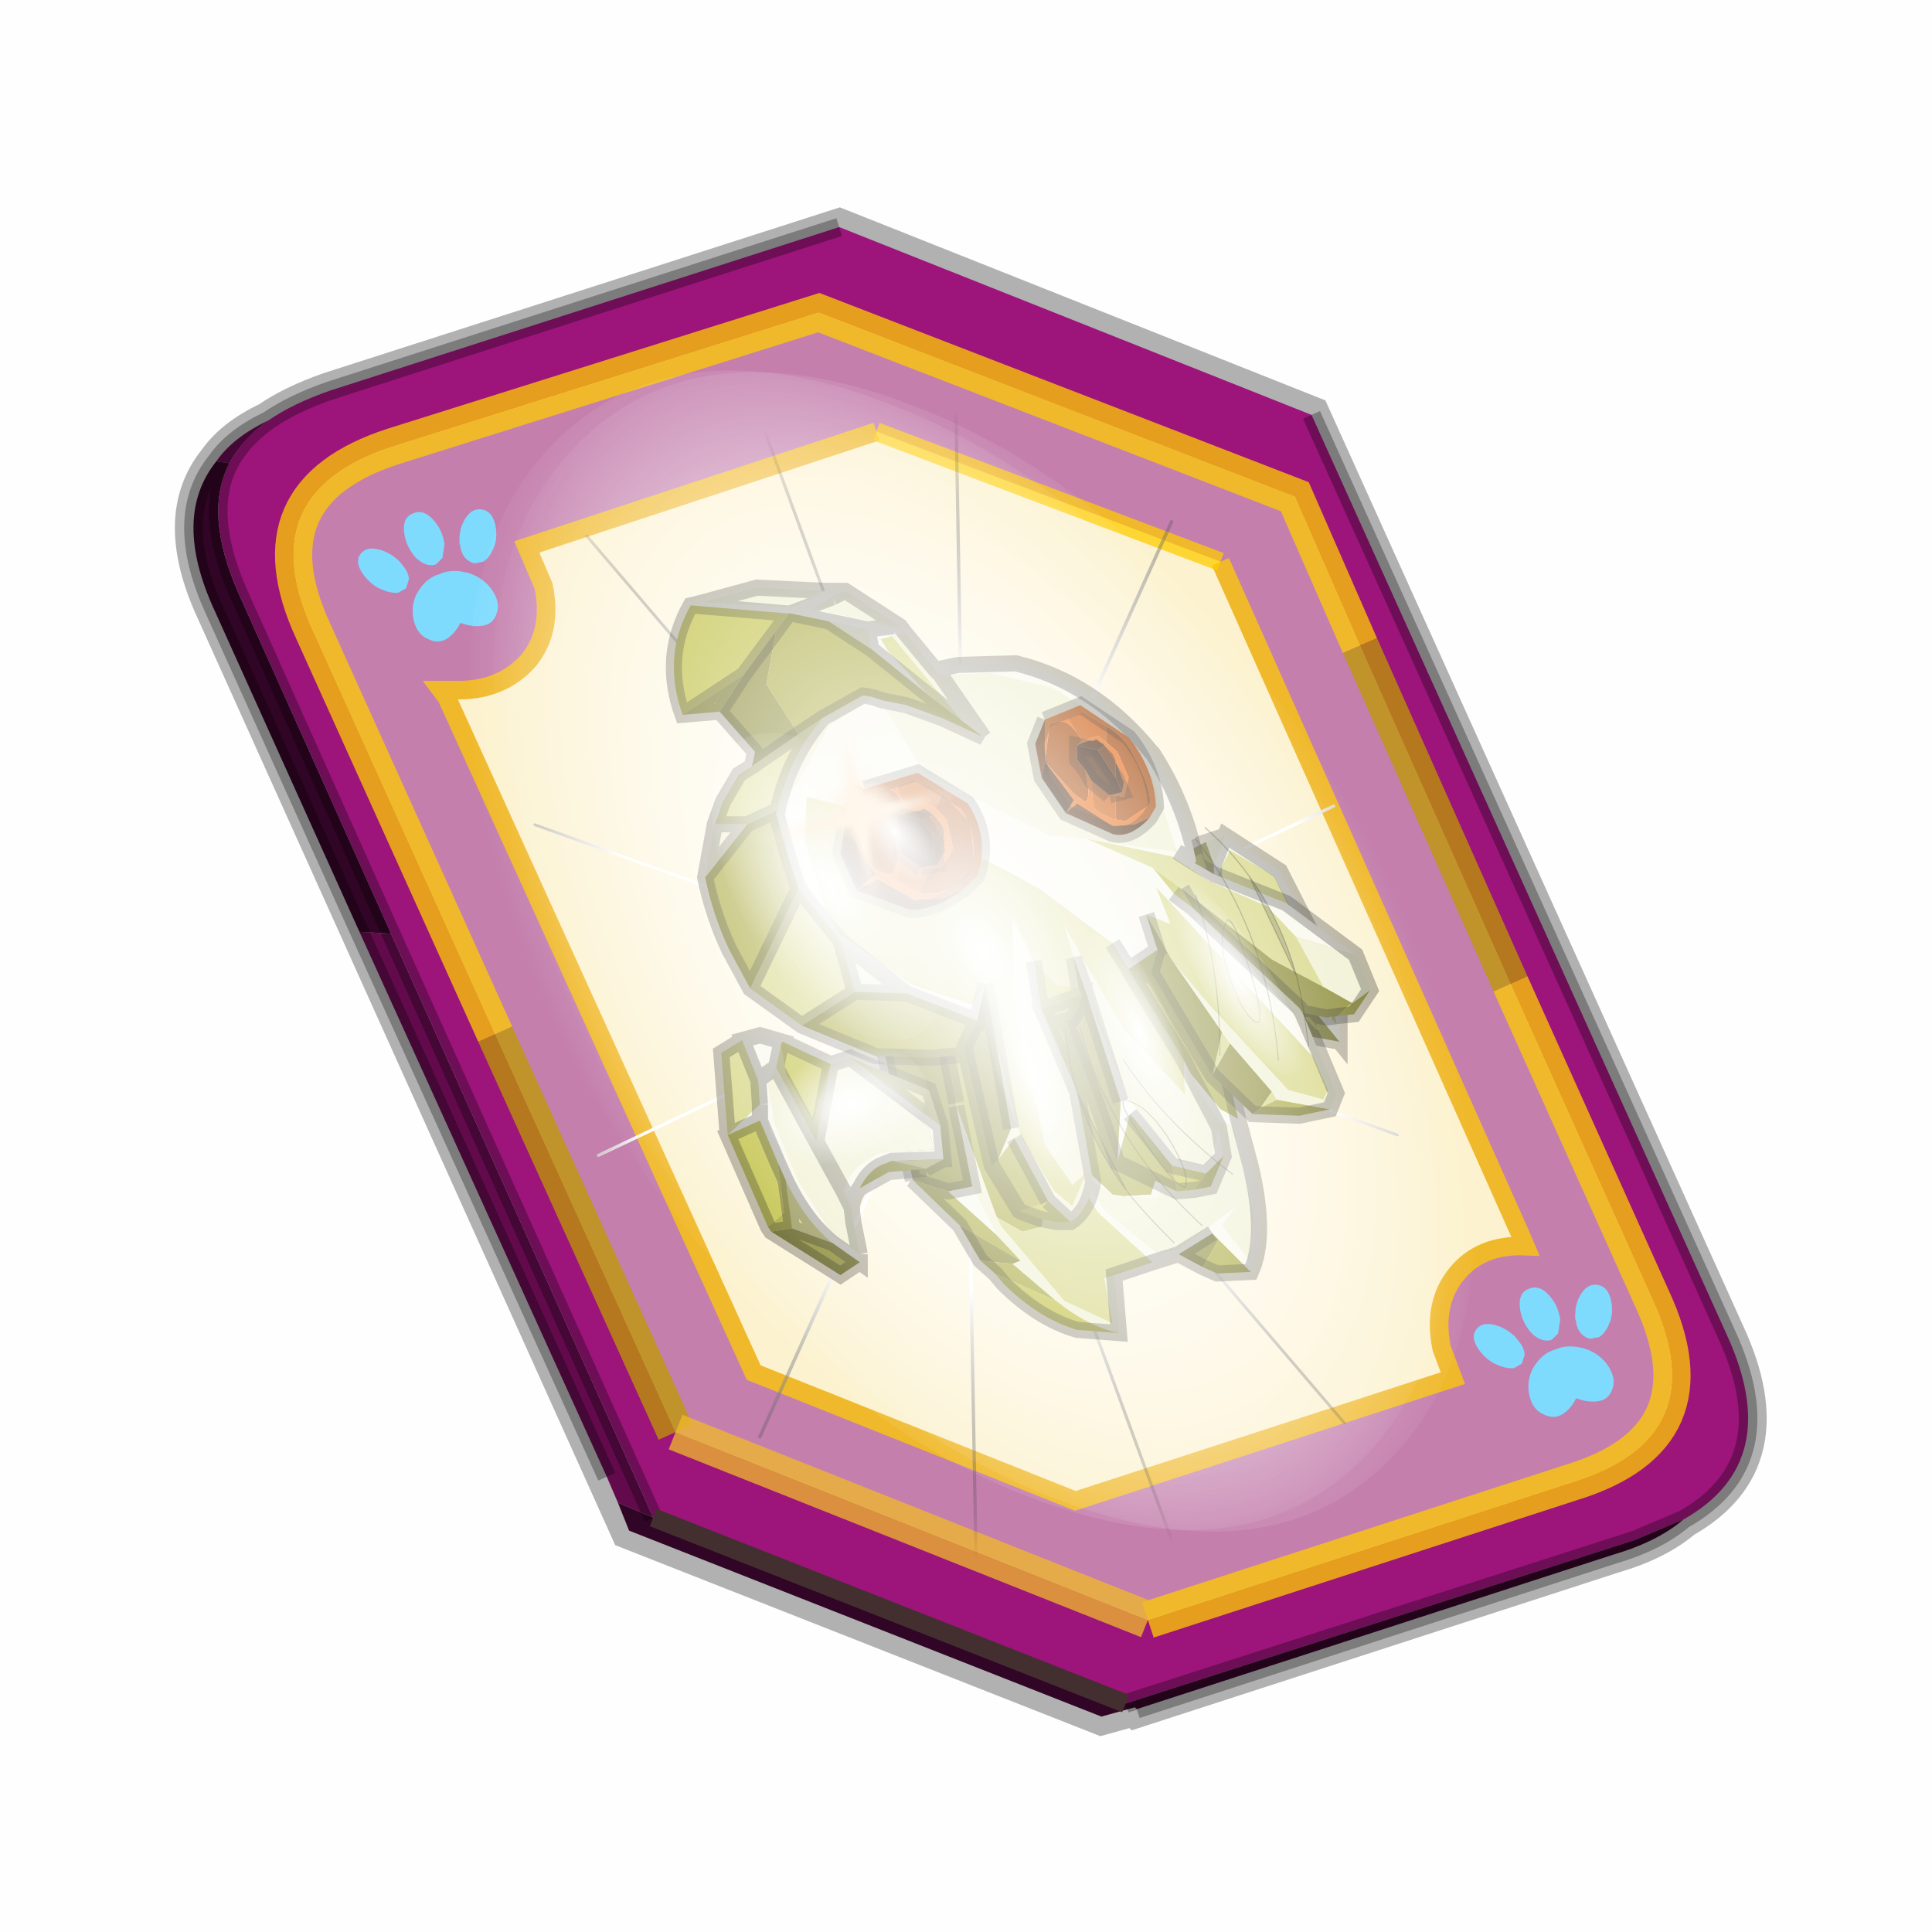 <?xml version='1.0' encoding='UTF-8'?>
<svg xmlns:xlink="http://www.w3.org/1999/xlink" xmlns="http://www.w3.org/2000/svg" version="1.1" width="60px" height="60px" viewBox="0.0 0.0 60.0 60.0"><defs><g id="c1"><path fill="#000000" fill-opacity="0.004" d="M0.0 0.0 L60.0 0.0 60.0 60.0 0.0 60.0 0.0 0.0"/></g><g id="c2"><path fill="none" stroke="#000000" stroke-width="1.0" stroke-opacity="0.302" d="M0.7 12.25 Q-0.45 9.75 0.75 8.25 1.2 7.6 2.15 7.15 2.8 6.7 3.8 6.35 L17.5 1.95 30.2 7.0 41.35 31.7 Q42.95 35.15 40.2 36.7 39.5 37.3 38.3 37.65 L25.5 41.8 25.45 41.75 24.55 42.0 11.85 37.0 0.7 12.25"/><path fill="#9d147b" stroke="none" d="M35.55 22.3 L31.5 13.2 29.75 9.2 16.95 4.25 5.5 7.85 Q1.65 9.1 3.35 12.8 L8.25 23.65 13.1 34.35 25.8 39.4 37.2 35.7 Q41.1 34.5 39.35 30.75 L35.55 22.3 M5.45 20.95 L1.35 11.8 Q0.4 9.65 1.1 8.3 1.45 7.65 2.15 7.15 2.8 6.7 3.8 6.35 L17.5 1.95 30.2 7.0 41.35 31.7 Q42.95 35.15 40.2 36.7 L38.9 37.25 25.2 41.65 12.5 36.65 5.45 20.95"/><path fill="#c47fad" stroke="none" d="M31.5 13.2 L35.55 22.3 39.35 30.75 Q41.1 34.5 37.2 35.7 L25.8 39.4 13.1 34.35 8.25 23.65 3.35 12.8 Q1.65 9.1 5.5 7.85 L16.95 4.25 29.75 9.2 31.5 13.2 M18.5 7.45 L9.1 10.55 9.55 11.6 Q9.8 12.8 9.15 13.6 8.4 14.45 7.1 14.4 L6.8 14.4 6.95 14.6 15.2 32.75 23.85 36.2 34.0 32.9 33.7 32.1 Q33.45 30.9 34.1 30.1 34.75 29.3 35.95 29.35 L35.8 29.0 27.75 10.95 18.5 7.45"/><path fill="#fcf2cf" stroke="none" d="M27.75 10.95 L35.8 29.0 35.95 29.35 Q34.75 29.3 34.1 30.1 33.45 30.9 33.7 32.1 L34.0 32.9 23.85 36.2 15.2 32.75 6.95 14.6 6.8 14.4 7.1 14.4 Q8.4 14.45 9.15 13.6 9.8 12.8 9.55 11.6 L9.1 10.55 18.5 7.45 27.75 10.95"/><path fill="#630a4c" stroke="none" d="M1.1 8.3 L0.75 8.25 Q1.2 7.6 2.15 7.15 1.45 7.65 1.1 8.3 M4.6 20.9 L5.45 20.95 12.5 36.65 11.55 36.25 11.25 35.55 4.6 20.9"/><path fill="#300525" stroke="none" d="M1.1 8.3 Q0.4 9.65 1.35 11.8 L5.45 20.95 4.6 20.9 0.7 12.25 Q-0.45 9.75 0.75 8.25 L1.1 8.3 M12.5 36.65 L25.2 41.65 38.9 37.25 40.2 36.7 Q39.5 37.3 38.3 37.65 L25.5 41.8 25.45 41.75 24.55 42.0 11.85 37.0 11.55 36.25 12.5 36.65"/><path fill="none" stroke="#bf9900" stroke-width="1.0" stroke-opacity="0.749" d="M31.5 13.2 L35.55 22.3 M13.1 34.35 L8.25 23.65"/><path fill="none" stroke="#ffcc00" stroke-width="1.0" stroke-opacity="0.749" d="M35.55 22.3 L39.35 30.75 Q41.1 34.5 37.2 35.7 L25.8 39.4 M8.25 23.65 L3.35 12.8 Q1.65 9.1 5.5 7.85 L16.95 4.25 29.75 9.2 31.5 13.2"/><path fill="none" stroke="#f0b92b" stroke-width="0.5" d="M27.75 10.95 L35.8 29.0 35.95 29.35 Q34.75 29.3 34.1 30.1 33.45 30.9 33.7 32.1 L34.0 32.9 23.85 36.2 15.2 32.75 6.95 14.6 6.8 14.4 7.1 14.4 Q8.4 14.45 9.15 13.6 9.8 12.8 9.55 11.6 L9.1 10.55 18.5 7.45"/><path fill="none" stroke="#000000" stroke-width="0.5" stroke-opacity="0.302" d="M5.45 20.95 L1.35 11.8 Q0.4 9.65 1.1 8.3 M0.75 8.25 Q-0.45 9.75 0.7 12.25 L4.6 20.9 M5.45 20.95 L12.5 36.65 M25.2 41.65 L38.9 37.25 40.2 36.7 Q42.95 35.15 41.35 31.7 L30.2 7.0 M17.5 1.95 L3.8 6.35 Q2.8 6.7 2.15 7.15 1.45 7.65 1.1 8.3 M0.75 8.25 Q1.2 7.6 2.15 7.15 M11.25 35.55 L4.6 20.9 M25.5 41.8 L38.3 37.65 Q39.5 37.3 40.2 36.7"/><path fill="none" stroke="#ffcc00" stroke-width="0.5" stroke-opacity="0.749" d="M18.5 7.45 L27.75 10.95"/><path fill="none" stroke="#f0b92b" stroke-width="1.0" stroke-opacity="0.749" d="M25.8 39.4 L13.1 34.35"/><path fill="none" stroke="#432f2f" stroke-width="0.5" d="M12.5 36.65 L25.2 41.65"/></g><g id="c3"><path fill="#7fdbfe" stroke="none" d="M10.75 4.9 Q10.75 4.6 10.9 4.35 11.25 3.45 11.95 2.75 13.3 1.5 14.35 2.1 15.4 2.7 14.95 4.45 14.7 5.4 14.1 6.15 L13.75 6.5 Q13.1 7.15 12.35 7.35 L11.4 7.2 Q10.95 6.9 10.75 6.4 10.5 5.75 10.75 4.9 M7.5 5.9 Q7.0 5.85 6.6 5.5 6.05 5.0 5.8 4.15 L5.7 3.6 Q5.55 2.65 5.8 1.7 6.25 0.0 7.5 0.0 L7.6 0.0 Q8.85 0.0 9.3 1.7 9.55 2.65 9.4 3.6 L9.3 4.15 8.5 5.5 7.6 5.9 7.5 5.9 M4.35 4.9 Q4.6 5.75 4.35 6.4 L3.7 7.2 2.75 7.35 Q2.0 7.15 1.35 6.5 L1.0 6.15 Q0.4 5.4 0.15 4.45 -0.3 2.7 0.75 2.1 1.8 1.5 3.15 2.75 3.85 3.45 4.2 4.35 L4.35 4.9 M5.5 13.7 Q4.45 13.9 3.65 12.95 2.75 12.0 3.2 10.25 3.7 8.5 5.25 7.6 6.4 6.9 7.55 7.0 8.75 6.9 9.9 7.6 11.45 8.5 11.95 10.25 12.35 12.0 11.5 12.95 10.7 13.9 9.65 13.7 8.55 13.5 7.55 12.6 6.55 13.5 5.5 13.7"/></g><g id="c4"><g><use transform="matrix(1.0,0.0,0.0,1.0,0.0,0.0)" xlink:href="#c3"/></g></g><radialGradient gradientUnits="userSpaceOnUse" r="819.2" cx="0" cy="0" spreadMethod="pad" gradientTransform="matrix(0.091,0.0,0.0,0.091,0.6,3.4)" id="gradient1"><stop offset="0.0" stop-color="#ffffff"/><stop offset="1.0" stop-color="#ffffff" stop-opacity="0.0"/></radialGradient><g id="c5"><path stroke="none" fill="url(#gradient1)" d="M36.65 -54.65 Q60.05 -42.0 69.75 -17.95 80.55 8.9 68.0 34.1 55.45 59.35 26.8 68.2 -1.8 77.05 -29.7 64.3 -57.6 51.6 -68.45 24.75 -79.3 -2.05 -66.75 -27.25 L-66.7 -27.3 Q-54.1 -52.5 -25.5 -61.4 3.1 -70.2 31.0 -57.5 L36.65 -54.65"/></g><g id="c6"><g><use transform="matrix(1.0,0.0,0.0,1.0,0.0,0.0)" xlink:href="#c5"/></g></g><radialGradient gradientUnits="userSpaceOnUse" r="819.2" cx="0" cy="0" spreadMethod="pad" gradientTransform="matrix(0.209,0.0,0.0,0.177,67.15,107.2)" id="gradient2"><stop offset="0.357" stop-color="#ffffff"/><stop offset="0.671" stop-opacity="0.0"/></radialGradient><g id="c7"><path fill="none" stroke-linejoin="round" stroke-linecap="round" stroke="url(#gradient2)" stroke-width="0.5" d="M136.55 165.8 L68.6 106.0 68.4 106.0 118.25 201.5 M68.3 105.8 L68.35 105.8 68.3 105.8 68.3 105.85 68.4 106.0 68.3 106.0 86.55 211.5 M68.3 105.8 L68.3 105.85 68.3 106.0 68.15 105.95 18.25 151.55 M68.3 105.85 L68.25 105.85 68.3 106.0 50.0 193.2 M68.25 105.85 L68.15 105.95 0.05 97.7 M68.3 105.85 L68.25 105.8 68.25 105.85 M68.25 105.8 L68.2 105.7 0.0 45.7 M68.3 105.8 L68.25 105.75 68.25 105.8 M68.25 105.75 L68.2 105.7 18.25 10.05 M68.6 106.0 L68.35 105.8 118.25 60.15 M86.6 18.35 L68.3 105.8 M136.6 114.25 L68.6 106.0 M68.25 105.75 L49.95 0.05"/></g><g id="c8"><g><use transform="matrix(1.0,0.0,0.0,1.0,0.0,0.0)" xlink:href="#c7"/></g></g><g id="c9"><g><use transform="matrix(1.0,0.0,0.0,1.0,0.0,0.0)" xlink:href="#c2"/></g><g><use transform="matrix(0.239,-0.087,0.1,0.234,34.25,31.15)" xlink:href="#c4"/></g><g><use transform="matrix(0.239,-0.087,0.1,0.234,4.25,10.3)" xlink:href="#c4"/></g><g><use transform="matrix(0.141,-0.038,0.111,0.226,20.25,20.65)" filter="url(#filter7)" xlink:href="#c6"/></g><g><use transform="matrix(-0.155,0.051,0.084,0.147,22.6,3.15)" filter="url(#filter8)" xlink:href="#c8"/></g></g><filter id="filter7"><feColorMatrix in="SourceGraphic" type="matrix" values="0.0 0.0 0.0 0.0 0.797 0.0 0.0 0.0 0.0 0.598 0.0 0.0 0.0 0.0 0.199 0.0 0.0 0.0 1.0 0.0" result="cxform"/><feComposite operator="in" in2="SourceGraphic" result="color-xform"/></filter><filter id="filter8"><feColorMatrix in="SourceGraphic" type="matrix" values="0.0 0.0 0.0 0.0 0.996 0.0 0.0 0.0 0.0 0.996 0.0 0.0 0.0 0.0 0.996 0.0 0.0 0.0 1.0 0.0" result="cxform"/><feComposite operator="in" in2="SourceGraphic" result="color-xform"/></filter><g id="c10"><path fill="#8c8c2f" stroke="none" d="M41.6 32.35 L40.75 31.3 40.0 31.45 40.75 32.2 41.6 32.35 M37.7 27.4 L37.7 26.85 37.45 26.15 36.75 26.5 37.1 27.95 37.7 28.3 37.7 27.85 37.7 27.4"/><path fill="#f0f0d2" stroke="none" d="M37.7 26.85 L38.05 25.95 37.45 26.15 37.7 26.85"/><path fill="#f9f8ec" stroke="none" d="M38.05 25.95 L37.7 26.85 37.7 27.4 38.2 26.4 39.55 27.2 40.9 29.7 41.45 31.45 41.5 31.8 40.05 30.25 40.75 31.3 41.6 32.35 41.6 31.45 41.05 29.6 39.75 27.05 38.05 25.95"/><path fill="#d5d580" stroke="none" d="M40.05 30.25 L41.5 31.8 41.45 31.45 40.9 29.7 39.55 27.2 38.2 26.4 37.7 27.4 37.7 27.85 40.05 30.25"/><path fill="#a6a637" stroke="none" d="M40.75 31.3 L40.05 30.25 37.7 27.85 37.7 28.3 37.1 27.95 40.0 31.45 40.75 31.3"/><path fill="none" stroke="#000000" stroke-width="0.5" stroke-opacity="0.302" d="M37.7 26.85 L38.05 25.95 39.75 27.05 41.05 29.6 41.6 31.45 41.6 32.35 40.75 31.3 40.0 31.45 40.75 32.2 41.6 32.35 M37.7 27.4 L37.7 26.85 37.45 26.15 38.05 25.95 M37.45 26.15 L36.75 26.5 37.1 27.95 40.0 31.45 M37.1 27.95 L37.7 28.3 37.7 27.85 37.7 27.4"/><path fill="#86862d" stroke="none" d="M29.2 31.75 L27.3 31.95 28.35 36.65 29.45 37.0 30.2 36.85 29.7 34.35 29.7 34.25 29.2 31.75 M29.8 38.05 L30.45 39.15 31.45 39.25 31.7 39.15 29.8 38.05 M36.6 38.95 L37.35 39.35 37.85 38.5 37.65 38.3 36.6 38.95"/><path fill="#a6a637" stroke="none" d="M29.2 31.75 L29.7 34.25 29.7 34.35 30.95 37.8 31.75 38.25 32.35 38.1 32.6 36.8 32.0 34.65 32.75 35.4 34.55 37.1 34.9 37.15 35.75 37.1 36.2 35.6 34.65 32.7 36.0 32.15 36.35 32.6 37.9 34.45 38.45 34.75 38.2 33.65 37.25 30.6 35.7 28.75 35.65 28.75 29.2 31.75 M29.45 37.0 L28.35 36.65 29.8 38.05 31.7 39.15 30.95 38.35 29.45 37.0 M30.45 39.15 L30.9 39.55 32.8 40.4 31.45 39.25 30.45 39.15 M37.35 39.35 L37.8 39.55 38.85 39.5 37.85 38.5 37.35 39.35"/><path fill="#d5d580" stroke="none" d="M34.6 39.6 L35.8 39.2 34.1 37.65 32.75 35.4 32.0 34.65 32.6 36.8 32.35 38.1 31.75 38.25 30.95 37.8 31.1 38.1 33.05 40.4 34.55 41.1 34.3 39.7 34.6 39.6 M35.65 28.75 L35.7 28.75 35.65 28.75"/><path fill="#f0f0d2" stroke="none" d="M29.7 34.35 L30.2 36.85 30.95 38.35 31.7 39.15 31.45 39.25 32.8 40.4 Q33.8 41.2 34.75 41.4 L34.6 39.6 34.3 39.7 34.55 41.1 33.05 40.4 31.1 38.1 30.95 37.8 29.7 34.35 M36.35 32.6 L36.0 32.15 34.65 32.7 36.4 35.4 36.45 35.65 35.95 37.2 34.9 37.15 34.55 37.1 33.6 36.45 34.3 37.6 35.95 38.95 36.6 38.8 38.35 37.5 37.95 38.05 38.8 39.15 38.95 37.75 38.3 34.95 37.9 34.85 36.35 32.6"/><path fill="#f9f8ec" stroke="none" d="M30.2 36.85 L29.45 37.0 30.95 38.35 30.2 36.85 M35.8 39.2 L36.6 38.95 37.65 38.3 37.85 38.5 38.85 39.5 Q39.35 38.4 38.85 36.25 L38.45 34.75 37.9 34.45 36.35 32.6 37.9 34.85 38.3 34.95 38.95 37.75 38.8 39.15 37.95 38.05 38.35 37.5 36.6 38.8 35.95 38.95 34.3 37.6 33.6 36.45 34.55 37.1 32.75 35.4 34.1 37.65 35.8 39.2 M34.65 32.7 L36.2 35.6 35.75 37.1 34.9 37.15 35.95 37.2 36.45 35.65 36.4 35.4 34.65 32.7"/><path fill="#bfbf40" stroke="none" d="M30.9 39.55 L31.15 39.85 Q32.25 40.95 33.45 41.3 L34.75 41.4 Q33.8 41.2 32.8 40.4 L30.9 39.55"/><path fill="none" stroke="#000000" stroke-width="0.5" stroke-opacity="0.302" d="M28.35 36.65 L27.3 31.95 29.2 31.75 29.7 34.25 M29.7 34.35 L30.2 36.85 29.45 37.0 28.35 36.65 29.8 38.05 30.45 39.15 30.9 39.55 31.15 39.85 Q32.25 40.95 33.45 41.3 L34.75 41.4 34.6 39.6 35.8 39.2 36.6 38.95 37.35 39.35 37.8 39.55 38.85 39.5 Q39.35 38.4 38.85 36.25 L38.45 34.75 38.2 33.65 37.25 30.6 35.7 28.75 35.65 28.65 M35.65 28.75 L35.7 28.75 M37.65 38.3 L36.6 38.95 M35.65 28.75 L29.2 31.75"/><path fill="#f9f8ec" stroke="none" d="M37.15 26.75 Q36.8 24.95 35.8 23.4 L35.75 23.35 Q34.0 21.2 31.55 20.6 L29.75 20.65 29.05 20.8 29.2 20.95 30.75 20.9 32.65 21.35 Q34.6 22.45 35.8 24.15 L36.55 26.45 37.1 26.8 36.55 26.45 34.25 26.15 36.4 26.6 37.5 27.35 39.35 28.15 40.25 29.1 42.1 29.65 39.95 28.05 37.7 27.15 37.1 26.8 37.15 26.75 M28.1 19.65 L27.95 19.45 27.8 19.45 27.75 19.45 26.95 19.55 27.75 19.45 25.25 18.9 25.85 18.55 24.55 19.05 25.85 18.55 26.25 18.35 25.6 18.35 24.6 18.85 21.85 18.7 21.45 18.8 24.45 19.05 24.5 19.05 24.55 19.05 25.75 19.3 26.95 19.55 27.05 20.15 28.85 21.6 27.6 20.25 27.35 19.85 27.7 19.75 28.1 19.65 M38.0 35.9 L37.85 35.0 37.65 35.95 37.4 36.2 36.6 36.05 35.1 34.15 33.7 30.75 34.8 34.2 34.7 36.1 35.1 34.6 36.4 36.2 37.45 36.45 38.0 35.9 M38.1 29.2 L37.05 28.2 36.45 27.75 35.8 26.95 33.75 26.05 32.6 25.95 28.7 24.0 27.5 22.0 29.25 22.3 28.15 21.9 27.4 21.75 27.1 21.65 25.75 22.55 24.4 24.95 24.45 26.5 24.8 27.6 26.1 29.2 28.15 30.85 30.35 31.7 30.6 30.55 30.2 31.2 28.35 30.6 26.05 29.0 25.65 28.25 25.0 26.15 25.05 24.75 25.5 24.85 26.45 25.1 27.0 25.25 Q29.6 26.05 32.35 27.65 L34.55 29.3 35.05 30.1 35.95 29.5 35.6 28.4 36.35 28.7 35.9 27.55 40.8 32.85 40.15 31.4 38.1 29.2"/><path fill="#bfbf40" stroke="none" d="M21.45 18.8 Q20.55 20.4 21.2 22.2 L23.1 20.95 24.1 19.6 24.5 19.05 24.45 19.05 21.45 18.8 M31.65 37.6 L31.75 37.65 32.3 37.85 32.8 37.95 33.25 37.95 32.55 37.3 31.65 37.6 M36.55 37.0 L37.1 36.95 37.45 36.45 36.4 36.2 36.55 37.0 M35.8 26.95 L36.45 27.75 37.05 28.2 36.7 27.6 35.8 26.95 M32.35 31.35 L33.6 30.9 33.5 30.7 32.8 30.6 32.1 29.85 32.35 31.35"/><path fill="#86862d" stroke="none" d="M22.35 22.1 L23.45 23.35 23.35 23.8 24.8 22.8 23.8 21.25 24.1 19.6 23.1 20.95 22.35 22.1 M30.0 32.75 L30.8 36.2 31.0 36.0 31.4 35.05 30.9 32.2 30.6 30.55 30.35 31.7 29.95 32.5 30.0 32.75 M33.1 31.7 L34.0 34.1 34.7 36.1 34.8 34.2 33.7 30.75 33.35 29.75 33.5 30.7 33.6 30.9 33.5 31.3 33.3 31.65 33.1 31.7 M35.75 30.2 L37.65 33.4 38.9 34.6 39.15 34.4 39.5 33.9 38.2 32.4 37.65 33.4 37.95 32.05 36.35 29.75 35.6 28.4 35.95 29.5 35.75 30.2 M40.45 31.45 L41.2 31.6 41.55 31.55 Q41.75 31.3 42.0 31.15 L41.1 30.65 39.5 29.8 36.7 27.6 37.05 28.2 38.1 29.2 40.35 31.3 40.45 31.45"/><path fill="#a6a637" stroke="none" d="M21.2 22.2 L22.35 22.1 23.1 20.95 21.2 22.2 M21.9 27.25 Q22.15 28.45 22.65 29.5 L23.3 30.7 24.8 27.6 24.45 26.5 24.1 25.25 24.15 25.15 Q23.65 25.4 23.2 25.6 L21.9 27.25 M24.9 31.85 L27.2 32.8 28.95 32.85 30.0 32.75 29.95 32.5 30.35 31.7 28.15 30.85 26.55 30.8 24.9 31.85 M30.8 36.2 L31.65 37.6 32.55 37.3 31.5 35.35 31.0 36.0 30.8 36.2 M32.55 31.8 L33.1 31.7 33.3 31.65 33.5 31.3 33.6 30.9 32.35 31.35 32.55 31.8 M34.7 36.1 L36.55 37.0 36.4 36.2 35.1 34.6 34.7 36.1 M37.1 36.95 L37.6 36.85 38.0 35.9 37.45 36.45 37.1 36.95 M35.25 30.45 L35.75 30.2 35.95 29.5 35.05 30.1 35.25 30.45 M38.9 34.6 L40.35 34.65 41.3 34.45 39.65 34.15 39.15 34.4 38.9 34.6 M41.55 31.55 L42.05 31.5 42.55 30.75 42.0 31.15 Q41.75 31.3 41.55 31.55 M27.1 21.65 L27.4 21.75 28.15 21.9 29.25 22.3 30.55 22.9 29.9 22.4 28.85 21.6 27.05 20.15 25.75 19.3 24.55 19.05 24.5 19.05 24.1 19.6 23.8 21.25 24.8 22.8 25.55 22.3 26.8 21.6 27.1 21.65"/><path fill="#d5d580" stroke="none" d="M23.35 23.8 L22.95 24.05 22.45 24.9 22.2 25.6 23.2 25.6 Q23.65 25.4 24.15 25.15 24.45 23.8 25.2 22.75 L25.55 22.3 24.8 22.8 23.35 23.8 M23.3 30.7 L24.9 31.85 26.55 30.8 26.1 29.2 24.8 27.6 23.3 30.7 M36.75 32.9 L35.25 30.45 35.05 30.1 34.55 29.3 32.35 27.65 Q29.6 26.05 27.0 25.25 L26.45 25.1 25.5 24.85 25.05 24.75 25.0 26.15 25.65 28.25 26.05 29.0 28.35 30.6 30.2 31.2 30.6 30.55 30.9 32.2 31.7 35.25 32.75 37.0 33.3 37.45 33.65 36.65 33.7 36.45 33.3 36.8 32.45 35.55 31.5 31.35 31.45 28.5 32.1 29.85 32.8 30.6 33.5 30.7 33.35 29.75 33.05 28.75 34.9 31.95 36.8 34.0 36.75 32.9 M40.8 32.85 L35.9 27.55 36.35 28.7 35.6 28.4 36.35 29.75 37.6 31.25 40.0 33.85 41.1 34.15 41.25 33.85 40.8 32.85 M33.75 26.05 L35.8 26.95 36.7 27.6 39.5 29.8 41.1 30.65 40.25 29.1 39.35 28.15 37.5 27.35 36.4 26.6 34.25 26.15 33.75 26.05 M37.95 32.05 L37.65 33.4 38.2 32.4 37.95 32.05 M39.5 33.9 L39.15 34.4 39.65 34.15 39.5 33.9 M27.7 19.75 L27.35 19.85 27.6 20.25 28.85 21.6 29.9 22.4 27.7 19.75"/><path fill="#f0f0d2" stroke="none" d="M36.55 26.45 L35.8 24.15 Q34.6 22.45 32.65 21.35 L30.75 20.9 29.2 20.95 29.05 20.8 28.1 19.65 27.7 19.75 29.9 22.4 30.55 22.9 29.2 20.95 30.55 22.9 29.25 22.3 27.5 22.0 28.7 24.0 32.6 25.95 33.75 26.05 34.25 26.15 36.55 26.45 M27.95 19.45 L26.25 18.35 25.85 18.55 25.25 18.9 27.75 19.45 27.8 19.45 27.95 19.45 M25.6 18.35 L23.5 18.25 21.85 18.7 24.6 18.85 25.6 18.35 M22.2 25.6 L21.9 27.25 23.2 25.6 22.2 25.6 M33.25 37.95 Q33.8 37.6 33.95 36.7 L33.45 33.9 32.55 31.8 32.35 31.35 32.1 29.85 31.45 28.5 31.5 31.35 32.45 35.55 33.3 36.8 33.7 36.45 33.65 36.65 33.3 37.45 32.75 37.0 31.7 35.25 30.9 32.2 31.4 35.05 31.0 36.0 31.5 35.35 32.55 37.3 33.25 37.95 M37.85 35.0 L36.75 32.9 36.8 34.0 34.9 31.95 33.05 28.75 33.35 29.75 33.7 30.75 35.1 34.15 36.6 36.05 37.4 36.2 37.65 35.95 37.85 35.0 M41.3 34.45 L41.5 33.95 40.45 31.45 40.35 31.3 38.1 29.2 40.15 31.4 40.8 32.85 41.25 33.85 41.1 34.15 40.0 33.85 37.6 31.25 36.35 29.75 37.95 32.05 38.2 32.4 39.5 33.9 39.65 34.15 41.3 34.45 M42.55 30.75 L42.1 29.65 40.25 29.1 41.1 30.65 42.0 31.15 42.55 30.75 M28.15 30.85 L26.1 29.2 26.55 30.8 28.15 30.85 M24.45 26.5 L24.4 24.95 25.75 22.55 27.1 21.65 26.8 21.6 25.55 22.3 25.2 22.75 Q24.45 23.8 24.15 25.15 L24.1 25.25 24.45 26.5 M27.05 20.15 L26.95 19.55 25.75 19.3 27.05 20.15"/><path fill="none" stroke="#000000" stroke-width="0.5" stroke-opacity="0.302" d="M29.05 20.8 L29.75 20.65 31.55 20.6 Q34.0 21.2 35.75 23.35 L35.8 23.4 Q36.8 24.95 37.15 26.75 M37.1 26.8 L36.55 26.45 M29.2 20.95 L29.05 20.8 28.1 19.65 27.95 19.45 26.25 18.35 25.6 18.35 23.5 18.25 21.85 18.7 21.45 18.8 Q20.55 20.4 21.2 22.2 L22.35 22.1 23.45 23.35 23.35 23.8 22.95 24.05 22.45 24.9 22.2 25.6 21.9 27.25 Q22.15 28.45 22.65 29.5 L23.3 30.7 24.9 31.85 27.2 32.8 28.95 32.85 30.0 32.75 30.8 36.2 31.65 37.6 31.75 37.65 32.3 37.85 32.8 37.95 33.25 37.95 Q33.8 37.6 33.95 36.7 L33.45 33.9 32.55 31.8 33.1 31.7 34.0 34.1 34.7 36.1 36.55 37.0 37.1 36.95 37.6 36.85 38.0 35.9 37.85 35.0 36.75 32.9 35.25 30.45 35.75 30.2 37.65 33.4 38.9 34.6 40.35 34.65 41.3 34.45 41.5 33.95 40.45 31.45 41.2 31.6 41.55 31.55 42.05 31.5 42.55 30.75 42.1 29.65 39.95 28.05 37.7 27.15 37.1 26.8 M37.05 28.2 L38.1 29.2 40.35 31.3 40.45 31.45 M35.6 28.4 L35.95 29.5 35.05 30.1 34.55 29.3 M30.6 30.55 L30.35 31.7 28.15 30.85 26.1 29.2 24.8 27.6 24.45 26.5 24.1 25.25 24.15 25.15 Q24.45 23.8 25.2 22.75 L25.55 22.3 26.8 21.6 27.1 21.65 27.4 21.75 28.15 21.9 29.25 22.3 30.55 22.9 29.9 22.4 28.85 21.6 27.05 20.15 26.95 19.55 25.75 19.3 24.55 19.05 25.85 18.55 M36.45 27.75 L37.05 28.2 36.7 27.6 M35.95 29.5 L35.75 30.2 M35.25 30.45 L35.05 30.1 M24.15 25.15 Q23.65 25.4 23.2 25.6 L22.2 25.6 M23.1 20.95 L22.35 22.1 M21.2 22.2 L23.1 20.95 24.1 19.6 24.5 19.05 24.45 19.05 21.45 18.8 M24.8 22.8 L23.35 23.8 M26.95 19.55 L27.75 19.45 M27.8 19.45 L27.95 19.45 M26.25 18.35 L25.85 18.55 M24.55 19.05 L24.5 19.05 M25.75 19.3 L27.05 20.15 M30.55 22.9 L29.2 20.95 M25.55 22.3 L24.8 22.8 M26.1 29.2 L26.55 30.8 24.9 31.85 M26.55 30.8 L28.15 30.85 M30.9 32.2 L30.6 30.55 M32.55 31.8 L32.35 31.35 33.6 30.9 33.5 31.3 33.3 31.65 33.1 31.7 M33.5 30.7 L33.6 30.9 M32.1 29.85 L32.35 31.35 M31.4 35.05 L30.9 32.2 M34.8 34.2 L33.7 30.75 33.35 29.75 33.5 30.7 M30.0 32.75 L29.95 32.5 30.35 31.7 M24.8 27.6 L23.3 30.7 M23.2 25.6 L21.9 27.25 M32.55 37.3 L33.25 37.95 M38.0 35.9 L37.45 36.45 36.4 36.2 35.1 34.6 M31.5 35.35 L32.55 37.3"/><path fill="#d5d580" stroke="none" d="M25.35 35.45 L25.8 33.05 25.25 34.85 24.4 33.35 24.25 32.45 24.1 33.15 25.35 35.45 M26.4 32.85 L29.2 34.95 28.85 33.85 26.4 32.85 M29.3 36.0 L27.7 36.05 28.75 36.3 29.3 36.0 M23.55 33.55 L23.05 32.3 22.4 32.7 22.6 35.25 23.6 34.3 23.55 33.55 M25.85 38.6 Q25.0 37.9 24.4 36.65 L24.6 38.15 25.85 38.6"/><path fill="#f9f8ec" stroke="none" d="M26.4 32.85 L28.85 35.05 29.0 35.7 27.35 35.8 Q27.2 35.85 27.0 36.0 26.4 36.3 26.2 37.0 L26.45 37.5 Q26.5 37.15 26.7 36.9 27.0 36.3 27.45 36.15 L27.7 36.05 29.3 36.0 29.2 34.95 26.4 32.85 M23.05 32.3 L23.55 33.55 Q23.85 33.3 24.1 33.15 23.85 33.3 23.55 33.55 L23.6 34.3 22.6 35.25 23.6 34.8 24.15 36.1 24.4 36.65 Q25.0 37.9 25.85 38.6 L26.7 39.2 26.7 38.95 25.85 38.35 24.8 36.7 24.05 34.9 23.85 33.7 24.1 33.15 24.25 32.45 24.3 32.35 23.6 32.15 23.05 32.3 M23.6 34.3 L23.6 34.8 23.6 34.3"/><path fill="#f0f0d2" stroke="none" d="M26.2 37.0 Q26.4 36.3 27.0 36.0 27.2 35.85 27.35 35.8 L29.0 35.7 28.85 35.05 26.4 32.85 25.8 33.05 25.35 35.45 26.2 37.0 25.35 35.45 24.1 33.15 23.85 33.7 24.05 34.9 24.8 36.7 25.85 38.35 26.7 38.95 26.5 37.95 26.45 37.5 26.2 37.0"/><path fill="#a6a637" stroke="none" d="M27.7 36.05 L27.45 36.15 Q27.0 36.3 26.7 36.9 L27.6 36.4 28.75 36.3 27.7 36.05 M24.4 36.65 L24.15 36.1 24.35 37.65 23.85 38.1 23.95 38.25 24.6 38.15 24.4 36.65"/><path fill="#bfbf40" stroke="none" d="M24.3 32.35 L24.25 32.45 24.4 33.35 25.25 34.85 25.8 33.05 24.3 32.35 M24.15 36.1 L23.6 34.8 22.6 35.25 23.85 38.1 24.35 37.65 24.15 36.1"/><path fill="#86862d" stroke="none" d="M26.7 39.2 L25.85 38.6 24.6 38.15 23.95 38.25 26.1 39.6 26.7 39.2"/><path fill="none" stroke="#000000" stroke-width="0.5" stroke-opacity="0.302" d="M26.2 37.0 L25.35 35.45 25.8 33.05 26.4 32.85 29.2 34.95 29.3 36.0 27.7 36.05 27.45 36.15 Q27.0 36.3 26.7 36.9 26.5 37.15 26.45 37.5 L26.2 37.0 M29.2 34.95 L28.85 33.85 26.4 32.85 M28.75 36.3 L29.3 36.0 M27.7 36.05 L28.75 36.3 27.6 36.4 26.7 36.9 M23.55 33.55 L23.05 32.3 23.6 32.15 24.3 32.35 24.25 32.45 24.1 33.15 Q23.85 33.3 23.55 33.55 L23.6 34.3 M22.6 35.25 L22.4 32.7 23.05 32.3 M26.7 38.95 L26.7 39.2 25.85 38.6 Q25.0 37.9 24.4 36.65 L24.15 36.1 23.6 34.8 23.6 34.3 M25.8 33.05 L24.3 32.35 M23.6 34.8 L22.6 35.25 23.85 38.1 23.95 38.25 26.1 39.6 26.7 39.2 M24.1 33.15 L25.35 35.45 M25.85 38.6 L24.6 38.15 24.4 36.65 M24.6 38.15 L23.95 38.25 M26.7 38.95 L26.5 37.95 26.45 37.5"/><path fill="#7e3301" stroke="none" d="M29.3 25.75 L29.3 25.7 29.2 25.55 29.0 25.3 28.65 25.5 28.95 25.95 29.0 26.35 29.3 25.75"/><path fill="#5c2501" stroke="none" d="M29.1 26.85 L29.35 26.45 29.3 25.75 29.0 26.35 29.1 26.85 M29.0 25.3 L28.7 25.1 28.6 25.15 27.9 25.3 28.65 25.5 29.0 25.3 M26.45 25.95 L26.85 24.5 26.3 25.35 26.1 26.5 26.45 25.95 M29.95 27.6 L29.3 27.9 28.4 27.95 27.25 27.3 26.6 27.65 28.25 28.25 Q29.0 28.3 29.95 27.6"/><path fill="#a34100" stroke="none" d="M29.05 25.1 L29.4 25.45 29.6 26.35 29.25 26.95 28.85 26.95 28.55 27.75 28.9 27.75 Q29.55 27.7 30.1 27.2 30.35 26.7 30.1 25.5 L29.25 24.65 29.05 25.1 M27.9 25.3 L28.1 25.2 Q27.95 24.55 27.55 24.5 L27.05 24.7 26.45 25.95 27.15 27.0 27.6 27.15 Q27.9 27.1 27.9 26.15 L27.8 25.85 27.9 25.3"/><path fill="#ca5202" stroke="none" d="M28.85 26.95 L28.6 26.95 28.0 26.5 27.85 27.35 28.55 27.75 28.85 26.95 M28.1 25.2 Q28.4 25.0 28.8 24.95 L29.05 25.1 29.25 24.65 28.4 24.2 27.85 24.4 28.1 25.2"/><path fill="#ea6004" stroke="none" d="M28.85 26.95 L29.25 26.95 29.6 26.35 29.4 25.45 29.05 25.1 28.8 24.95 Q28.4 25.0 28.1 25.2 L27.9 25.3 28.6 25.15 28.7 25.1 29.0 25.3 29.2 25.55 29.3 25.7 29.3 25.75 29.35 26.45 29.1 26.85 28.6 26.95 28.85 26.95 M29.25 24.65 L30.1 25.5 Q30.35 26.7 30.1 27.2 29.55 27.7 28.9 27.75 L28.55 27.75 27.85 27.35 28.0 26.5 27.9 26.15 Q27.9 27.1 27.6 27.15 L27.15 27.0 26.45 25.95 27.05 24.7 27.55 24.5 Q27.95 24.55 28.1 25.2 L27.85 24.4 28.4 24.2 29.25 24.65 M26.85 24.5 L26.45 25.95 27.2 27.15 26.6 27.65 27.25 27.3 28.4 27.95 29.3 27.9 29.95 27.6 30.35 27.2 Q30.75 26.0 30.05 24.95 L28.5 24.0 26.85 24.5"/><path fill="#431b01" stroke="none" d="M28.6 26.95 L29.1 26.85 29.0 26.35 28.95 25.95 28.65 25.5 27.9 25.3 27.8 25.85 27.9 26.15 28.0 26.5 28.6 26.95 M26.6 27.65 L27.2 27.15 26.45 25.95 26.1 26.5 26.6 27.65"/><path fill="none" stroke="#000000" stroke-width="0.5" stroke-opacity="0.302" d="M28.6 26.95 L29.1 26.85 29.0 26.35 28.95 25.95 28.65 25.5 27.9 25.3 27.8 25.85 27.9 26.15 28.0 26.5 28.6 26.95 M26.85 24.5 L28.5 24.0 30.05 24.95 Q30.75 26.0 30.35 27.2 L29.95 27.6 Q29.0 28.3 28.25 28.25 L26.6 27.65 26.1 26.5 26.3 25.35 26.85 24.5"/><path fill="#a34100" stroke="none" d="M34.35 23.05 L34.7 23.35 35.05 24.15 34.9 24.75 34.65 24.7 34.65 25.45 34.95 25.5 35.7 25.0 Q35.8 24.55 35.2 23.45 34.9 22.85 34.35 22.55 L34.35 23.05 M33.45 23.15 L33.6 23.0 Q33.25 22.4 32.95 22.4 L32.6 22.5 32.45 23.65 33.35 24.65 33.7 24.9 Q33.9 24.8 33.7 23.9 L33.45 23.6 33.45 23.15"/><path fill="#ea6004" stroke="none" d="M34.65 24.7 L34.9 24.75 35.05 24.15 34.7 23.35 34.35 23.05 34.1 22.85 33.6 23.0 33.45 23.15 Q33.7 23.0 33.95 23.0 L34.05 22.95 34.3 23.15 34.55 23.4 34.65 23.6 34.65 23.65 34.9 24.3 34.85 24.6 34.45 24.7 34.65 24.7 M34.35 22.55 Q34.9 22.85 35.2 23.45 35.8 24.55 35.7 25.0 L34.95 25.5 34.65 25.45 Q34.05 25.25 33.95 25.05 L33.9 24.25 33.7 23.9 Q33.9 24.8 33.7 24.9 L33.35 24.65 32.45 23.65 33.35 24.85 33.1 25.25 33.45 24.95 34.55 25.65 35.25 25.6 35.7 25.4 35.9 25.05 Q35.85 23.9 35.05 22.9 L33.55 21.9 32.45 22.35 32.45 23.65 32.6 22.5 32.95 22.4 Q33.25 22.4 33.6 23.0 L33.15 22.3 33.6 22.1 34.35 22.55"/><path fill="#5c2501" stroke="none" d="M34.85 24.6 L34.9 24.3 34.65 23.65 34.65 24.15 34.85 24.6 M34.3 23.15 L34.05 22.95 33.95 23.0 Q33.7 23.0 33.45 23.15 L34.1 23.3 34.3 23.15 M35.7 25.4 L35.25 25.6 34.55 25.65 33.45 24.95 33.1 25.25 34.55 25.9 Q35.1 26.05 35.7 25.4"/><path fill="#ca5202" stroke="none" d="M34.35 23.05 L34.35 22.55 33.6 22.1 33.15 22.3 33.6 23.0 34.1 22.85 34.35 23.05 M34.65 25.45 L34.65 24.7 34.45 24.7 33.9 24.25 33.95 25.05 Q34.05 25.25 34.65 25.45"/><path fill="#431b01" stroke="none" d="M34.45 24.7 L34.85 24.6 34.65 24.15 34.45 23.85 34.1 23.3 33.45 23.15 33.45 23.6 33.7 23.9 33.9 24.25 34.45 24.7 M33.1 25.25 L33.35 24.85 32.45 23.65 32.35 24.15 33.1 25.25"/><path fill="#7e3301" stroke="none" d="M34.65 23.65 L34.65 23.6 34.55 23.4 34.3 23.15 34.1 23.3 34.45 23.85 34.65 24.15 34.65 23.65 M32.35 24.15 L32.45 23.65 32.45 22.35 32.15 23.1 32.35 24.15"/><path fill="none" stroke="#000000" stroke-width="0.5" stroke-opacity="0.302" d="M34.45 24.7 L34.85 24.6 34.65 24.15 34.45 23.85 34.1 23.3 33.45 23.15 33.45 23.6 33.7 23.9 33.9 24.25 34.45 24.7 M32.45 22.35 L33.55 21.9 35.05 22.9 Q35.85 23.9 35.9 25.05 L35.7 25.4 Q35.1 26.05 34.55 25.9 L33.1 25.25 32.35 24.15 32.15 23.1 32.45 22.35"/></g><g id="c11"><path fill="#000000" fill-opacity="0.2" d="M67.1 47.3 Q60.05 84.7 45.15 118.0 L67.1 47.3"/><path fill="none" stroke="#000000" stroke-width="0.5" stroke-opacity="0.302" d="M72.8 0.4 Q71.4 24.6 67.1 47.3 60.05 84.7 45.15 118.0 L45.0 118.3 Q39.4 130.85 24.25 156.55 M47.2 54.0 Q48.65 56.75 43.75 69.05 26.65 113.65 20.4 117.6 17.55 109.85 28.1 81.45 38.25 56.05 47.2 54.0 M48.0 24.8 Q34.25 59.6 13.6 90.6 7.15 100.3 0.0 109.6 M66.8 0.0 Q53.65 80.05 13.6 143.35 L12.4 145.2 M67.1 47.3 L45.15 118.0"/></g><g id="c12"><g><use transform="matrix(1.0,0.0,0.0,1.0,0.0,0.0)" xlink:href="#c11"/></g></g><g id="c13"><g><use transform="matrix(1.0,0.0,0.0,1.0,0.0,0.0)" xlink:href="#c5"/></g></g><radialGradient gradientUnits="userSpaceOnUse" r="819.2" cx="0" cy="0" spreadMethod="pad" gradientTransform="matrix(0.021,0.0,0.0,0.021,0.0,0.0)" id="gradient3"><stop offset="0.196" stop-color="#fee3bc"/><stop offset="0.502" stop-color="#fee3bc" stop-opacity="0.161"/><stop offset="0.761" stop-color="#ffe3bd" stop-opacity="0.0"/></radialGradient><g id="c14"><path stroke="none" fill="url(#gradient3)" d="M9.3 -9.85 Q13.35 -5.8 13.35 0.0 13.35 5.8 9.3 9.3 5.8 13.35 0.0 13.35 -5.8 13.35 -9.85 9.3 -13.35 5.8 -13.35 0.0 -13.35 -5.8 -9.85 -9.85 -5.8 -13.35 0.0 -13.35 5.8 -13.35 9.3 -9.85"/></g><g id="c15"><g><use transform="matrix(1.0,0.0,0.0,1.0,0.0,0.0)" xlink:href="#c14"/></g></g><g id="c16"><g><use transform="matrix(0.004,-1.352,1.394,0.02,40.75,38.25)" xlink:href="#c15"/></g><g><use transform="matrix(0.01,-3.049,0.372,0.005,41.6,40.75)" filter="url(#filter13)" xlink:href="#c15"/></g><g><use transform="matrix(3.049,0.01,-0.005,0.372,40.75,40.2)" filter="url(#filter14)" xlink:href="#c15"/></g></g><filter id="filter13"><feColorMatrix in="SourceGraphic" type="matrix" values="1.0 0.0 0.0 0.0 0.0 0.0 1.0 0.0 0.0 0.0 0.0 0.0 1.0 0.0 0.0 0.0 0.0 0.0 0.719 0.0" result="cxform"/><feComposite operator="in" in2="SourceGraphic" result="color-xform"/></filter><filter id="filter14"><feColorMatrix in="SourceGraphic" type="matrix" values="1.0 0.0 0.0 0.0 0.0 0.0 1.0 0.0 0.0 0.0 0.0 0.0 1.0 0.0 0.0 0.0 0.0 0.0 0.719 0.0" result="cxform"/><feComposite operator="in" in2="SourceGraphic" result="color-xform"/></filter><filter id="filter18"><feColorMatrix in="SourceGraphic" type="matrix" values="1.0 0.0 0.0 0.0 0.0 0.0 1.0 0.0 0.0 0.0 0.0 0.0 1.0 0.0 0.0 0.0 0.0 0.0 0.18 0.0" result="cxform"/><feComposite operator="in" in2="SourceGraphic" result="color-xform"/></filter><filter id="filter19"><feColorMatrix in="SourceGraphic" type="matrix" values="1.0 0.0 0.0 0.0 0.0 0.0 1.0 0.0 0.0 0.0 0.0 0.0 1.0 0.0 0.0 0.0 0.0 0.0 0.18 0.0" result="cxform"/><feComposite operator="in" in2="SourceGraphic" result="color-xform"/></filter><filter id="filter20"><feColorMatrix in="SourceGraphic" type="matrix" values="0.0 0.0 0.0 0.0 0.398 0.0 0.0 0.0 0.0 0.598 0.0 0.0 0.0 0.0 0.398 0.0 0.0 0.0 0.16 0.0" result="cxform"/><feComposite operator="in" in2="SourceGraphic" result="color-xform"/></filter><filter id="filter21"><feColorMatrix in="SourceGraphic" type="matrix" values="0.0 0.0 0.0 0.0 0.398 0.0 0.0 0.0 0.0 0.598 0.0 0.0 0.0 0.0 0.398 0.0 0.0 0.0 0.219 0.0" result="cxform"/><feComposite operator="in" in2="SourceGraphic" result="color-xform"/></filter><filter id="filter22"><feColorMatrix in="SourceGraphic" type="matrix" values="0.0 0.0 0.0 0.0 0.398 0.0 0.0 0.0 0.0 0.598 0.0 0.0 0.0 0.0 0.398 0.0 0.0 0.0 0.219 0.0" result="cxform"/><feComposite operator="in" in2="SourceGraphic" result="color-xform"/></filter><filter id="filter23"><feColorMatrix in="SourceGraphic" type="matrix" values="0.0 0.0 0.0 0.0 0.398 0.0 0.0 0.0 0.0 0.598 0.0 0.0 0.0 0.0 0.398 0.0 0.0 0.0 0.219 0.0" result="cxform"/><feComposite operator="in" in2="SourceGraphic" result="color-xform"/></filter><filter id="filter24"><feColorMatrix in="SourceGraphic" type="matrix" values="0.0 0.0 0.0 0.0 0.398 0.0 0.0 0.0 0.0 0.598 0.0 0.0 0.0 0.0 0.398 0.0 0.0 0.0 0.219 0.0" result="cxform"/><feComposite operator="in" in2="SourceGraphic" result="color-xform"/></filter><filter id="filter25"><feColorMatrix in="SourceGraphic" type="matrix" values="0.0 0.0 0.0 0.0 0.398 0.0 0.0 0.0 0.0 0.598 0.0 0.0 0.0 0.0 0.398 0.0 0.0 0.0 0.578 0.0" result="cxform"/><feComposite operator="in" in2="SourceGraphic" result="color-xform"/></filter><filter id="filter26"><feColorMatrix in="SourceGraphic" type="matrix" values="1.0 0.0 0.0 0.0 0.0 0.0 1.0 0.0 0.0 0.0 0.0 0.0 1.0 0.0 0.0 0.0 0.0 0.0 0.289 0.0" result="cxform"/><feComposite operator="in" in2="SourceGraphic" result="color-xform"/></filter><filter id="filter27"><feColorMatrix in="SourceGraphic" type="matrix" values="1.0 0.0 0.0 0.0 0.0 0.0 1.0 0.0 0.0 0.0 0.0 0.0 1.0 0.0 0.0 0.0 0.0 0.0 0.23 0.0" result="cxform"/><feComposite operator="in" in2="SourceGraphic" result="color-xform"/></filter></defs><g><g><use transform="matrix(1.0,0.0,0.0,1.0,0.0,0.0)" xlink:href="#c1"/></g><g><use transform="matrix(1.155,0.0,0.0,1.155,5.85,4.8)" xlink:href="#c9"/></g><g><use transform="matrix(1.0,0.0,0.0,1.0,0.0,0.0)" xlink:href="#c10"/></g><g><use transform="matrix(-0.073,0.003,-0.001,0.044,38.4,31.65)" filter="url(#filter18)" xlink:href="#c12"/></g><g><use transform="matrix(0.046,-0.06,0.035,0.025,34.05,30.05)" filter="url(#filter19)" xlink:href="#c12"/></g><g><use transform="matrix(-0.037,0.013,0.038,0.068,25.7,27.3)" filter="url(#filter20)" xlink:href="#c13"/></g><g><use transform="matrix(-0.019,-0.045,-0.013,0.007,35.45,32.05)" filter="url(#filter21)" xlink:href="#c13"/></g><g><use transform="matrix(-0.015,-0.047,-0.013,0.007,32.0,33.15)" filter="url(#filter22)" xlink:href="#c13"/></g><g><use transform="matrix(-0.027,-0.041,-0.011,0.01,38.45,30.4)" filter="url(#filter23)" xlink:href="#c13"/></g><g><use transform="matrix(-0.001,-0.024,-0.036,0.008,26.45,34.3)" filter="url(#filter24)" xlink:href="#c13"/></g><g><use transform="matrix(-0.013,0.003,0.013,0.022,27.75,25.75)" filter="url(#filter25)" xlink:href="#c13"/></g><g><use transform="matrix(-0.086,0.021,0.015,0.084,29.65,21.1)" filter="url(#filter26)" xlink:href="#c16"/></g><g><use transform="matrix(0.163,-0.044,0.129,0.261,30.0,28.7)" filter="url(#filter27)" xlink:href="#c6"/></g></g></svg>